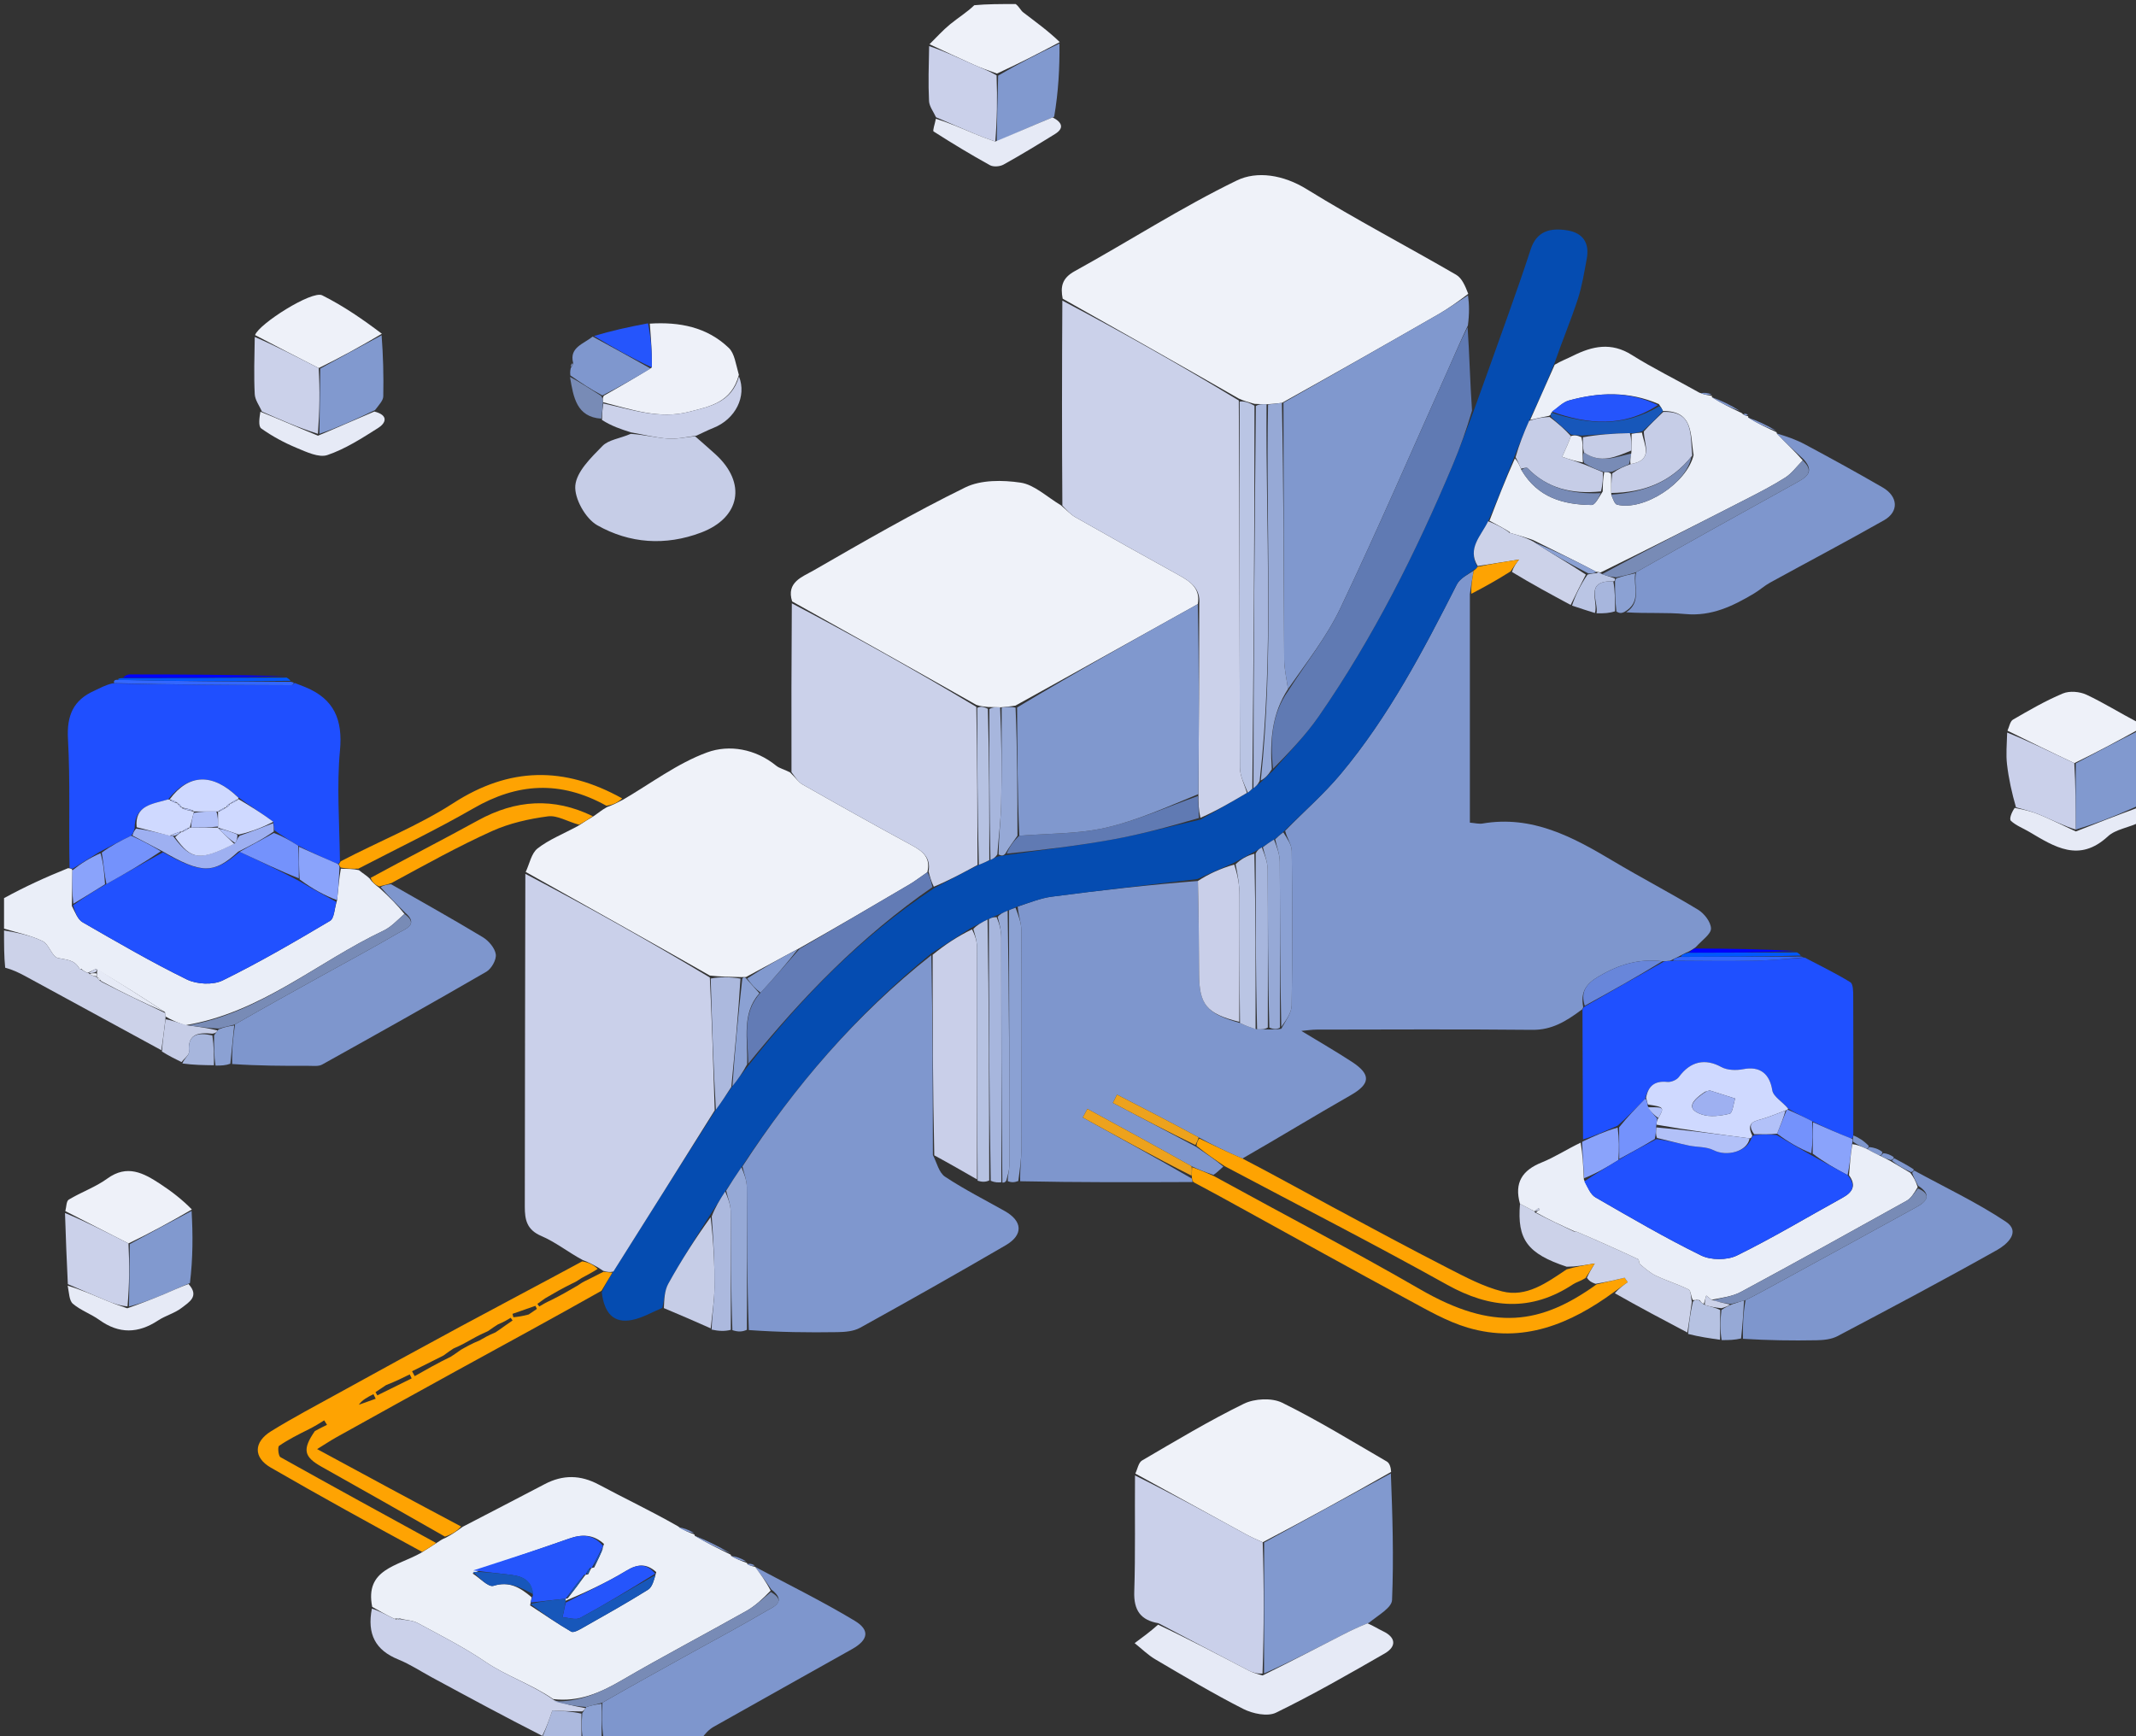 <svg width="529" height="430" viewBox="0 0 529 430" fill="none" xmlns="http://www.w3.org/2000/svg">
<rect x="0" y="0" width="529" height="430" fill="#333333" stroke="none"/>
<g clip-path="url(#clip0_51_1091)">
<path d="M186.949 388.043C195.221 392.467 203.668 396.602 211.69 401.44C215.53 403.756 215.018 406.199 211.043 408.438C199.624 414.87 188.166 421.232 176.759 427.685C175.522 428.385 174.52 429.498 173.704 430.71C165.979 431 157.958 431 149.468 430.551C149.001 427.391 149.002 424.68 149.209 421.704C156.664 417.429 163.914 413.419 171.162 409.408C177.395 405.958 183.684 402.604 189.821 398.991C191.54 397.978 195.006 396.724 191.003 393.656C189.609 391.555 188.279 389.799 186.949 388.043Z" fill="#7E96CD"/>
<path d="M1 222.444C6.083 219.663 11.167 217.325 16.857 215.029C17.636 215.106 17.807 215.143 17.926 215.576C17.869 218.645 17.863 221.319 17.796 224.376C18.631 226.009 19.254 227.735 20.468 228.434C28.968 233.327 37.459 238.276 46.257 242.587C48.729 243.798 52.744 244.013 55.143 242.836C64.237 238.372 73.019 233.253 81.74 228.08C82.813 227.444 82.814 225.002 83.481 222.95C83.807 220.031 83.964 217.557 84.412 215.156C86.052 215.204 87.401 215.178 88.884 215.513C89.913 216.364 90.808 216.855 91.529 217.578C92.132 218.473 92.909 219.135 94.02 219.961C96.344 222.096 98.333 224.066 100.172 226.358C98.345 227.976 96.837 229.624 94.967 230.508C78.654 238.221 64.691 250.832 45.827 253.933C43.977 253.274 42.486 252.653 40.99 251.763C40.992 251.315 40.998 251.135 40.849 250.669C35.157 246.915 29.618 243.448 23.766 239.983C22.964 240.317 22.475 240.65 21.693 240.96C20.934 240.626 20.469 240.315 20.148 239.952C20.194 239.932 20.095 239.964 19.721 239.969C18.441 237.63 16.464 237.738 14.352 237.277C12.863 236.953 12.139 233.864 10.549 233.093C7.567 231.647 4.204 230.987 1 230C1 227.629 1 225.259 1 222.444Z" fill="#EAEEF8"/>
<path d="M41.003 250.956C40.998 251.135 40.992 251.315 40.993 252.184C40.652 255.287 40.305 257.7 39.958 260.114C28.746 254.007 17.537 247.896 6.319 241.8C4.755 240.95 3.152 240.174 1.284 239.682C1 236.969 1 233.939 1 230.454C4.204 230.987 7.567 231.647 10.549 233.092C12.139 233.864 12.863 236.953 14.352 237.277C16.464 237.738 18.441 237.63 19.723 239.971C20 240 20.004 240.003 20.004 240.003C20.469 240.315 20.934 240.626 21.702 240.97C22.005 241.002 22.026 241.017 22.192 241.256C22.903 241.668 23.448 241.84 23.998 242.007C24.002 242.001 23.989 242.002 24.099 242.213C24.408 242.688 24.669 242.858 25.194 243.21C30.599 245.977 35.801 248.466 41.003 250.956Z" fill="#CCD2E9"/>
<path d="M230.197 10.961C231.889 9.301 233.475 7.512 235.302 6.016C237.28 4.396 239.482 3.05 241.294 1.292C244.362 1 247.723 1 251.542 1C252.456 1.694 252.77 2.573 253.392 3.05C256.516 5.45 259.721 7.745 262.459 10.429C257.11 13.286 252.2 15.791 246.901 18.22C244.711 17.436 242.878 16.799 241.114 16.009C237.456 14.369 233.834 12.649 230.197 10.961Z" fill="#EEF1F9"/>
<path d="M497.168 180.976C497.612 180.036 497.802 178.658 498.543 178.229C502.566 175.899 506.616 173.545 510.891 171.758C512.542 171.068 515.071 171.286 516.742 172.068C521.046 174.084 525.094 176.647 529.622 178.995C530 179.444 530 179.889 529.635 180.662C524.209 183.684 519.148 186.377 513.722 189.01C507.959 186.292 502.564 183.634 497.168 180.976Z" fill="#EEF1F9"/>
<path d="M514.088 189.07C519.149 186.377 524.209 183.684 529.635 180.995C530 187.021 530 193.042 529.583 199.538C524.145 201.986 519.124 203.959 514.056 205.472C514.036 199.699 514.062 194.384 514.088 189.07Z" fill="#8199CF"/>
<path d="M514.103 205.932C519.123 203.959 524.144 201.986 529.582 200.006C530 201.067 530 202.133 530 203.6C527.311 205.008 523.996 205.341 522.045 207.146C514.922 213.739 508.834 209.743 502.541 206.021C501.022 205.123 499.289 204.477 498.029 203.311C497.553 202.87 498.135 201.285 498.955 200.099C501.522 200.58 503.421 201.06 505.203 201.817C508.209 203.096 511.14 204.551 514.103 205.932Z" fill="#E6EAF6"/>
<path d="M134.455 431C134 431 134.042 430.509 134.36 430.173C135.378 427.785 136.077 425.733 136.789 423.646C139.103 423.756 141.546 423.872 143.993 424.427C143.998 426.91 143.999 428.955 144 431C140.97 431 137.939 431 134.455 431Z" fill="#ACB9DE"/>
<path d="M144.416 431C143.999 428.955 143.998 426.91 144.2 424.326C144.665 423.603 144.855 423.365 145.207 422.791C146.628 422.332 147.815 422.151 149.003 421.969C149.002 424.68 149.001 427.391 148.999 430.551C147.611 431 146.222 431 144.416 431Z" fill="#8BA1D3"/>
<path d="M295.347 292.766C281.212 292.82 267.077 292.873 252.658 292.571C252.582 289.559 252.965 286.903 252.972 284.247C253.026 266.293 253.037 248.339 252.946 230.385C252.937 228.52 252.174 226.658 252.049 224.554C255.052 223.551 257.723 222.447 260.492 222.084C272.491 220.513 284.519 219.158 296.675 218.196C296.865 226.139 296.934 233.61 296.959 241.081C296.984 248.85 298.779 251.041 307.096 253.375C308.503 254.068 309.727 254.481 311.328 254.932C312.462 254.968 313.219 254.966 314.351 254.975C315.478 254.982 316.23 254.978 317.318 254.806C318.435 252.77 319.863 250.91 319.892 249.029C320.092 236.281 320.062 223.528 319.913 210.779C319.894 209.198 318.736 207.629 318.279 205.778C322.999 200.924 327.902 196.644 332.026 191.713C343.914 177.499 352.46 161.187 360.798 144.756C361.596 143.182 363.659 142.25 364.98 141.337C364.559 143.483 364.293 145.312 364.028 147.14C364.028 165.908 364.028 184.676 364.028 203.752C365.283 203.85 366.264 204.124 367.171 203.969C379.413 201.879 389.454 207.263 399.41 213.207C406.382 217.37 413.607 221.108 420.547 225.32C422.071 226.245 423.702 228.352 423.742 229.953C423.776 231.335 421.619 232.773 419.95 234.601C418.951 235.317 418.432 235.618 417.604 235.945C416.812 236.304 416.33 236.636 415.564 236.992C414.824 237.32 414.367 237.624 413.619 237.955C412.94 238.028 412.553 238.074 411.701 238.08C405.671 237.369 400.828 238.972 395.982 241.802C392.734 243.699 391.41 245.687 392.096 249.425C392.051 249.639 391.913 250.055 391.582 250.177C387.797 253.003 384.276 255.118 379.524 255.07C361.708 254.891 343.889 254.994 326.071 255.013C324.92 255.014 323.77 255.202 322.291 255.332C326.806 258.083 330.884 260.432 334.82 263C339.649 266.151 339.376 268.484 334.49 271.273C325.603 276.345 316.863 281.675 307.699 286.944C303.9 285.321 300.463 283.652 296.844 281.694C289.986 277.975 283.311 274.546 276.635 271.116C276.294 271.797 275.953 272.477 275.611 273.157C282.416 276.729 289.22 280.302 296.297 284.078C298.811 285.801 301.053 287.319 302.968 288.933C302.061 289.699 301.48 290.369 300.527 290.993C298.522 290.322 296.888 289.7 295.078 288.834C286.372 283.941 277.842 279.292 269.312 274.643C268.925 275.354 268.537 276.064 268.15 276.775C277.145 281.728 286.14 286.681 295.18 291.919C295.266 292.391 295.307 292.579 295.347 292.766Z" fill="#7E96CD"/>
<path d="M296.536 217.724C284.519 219.158 272.491 220.513 260.492 222.084C257.724 222.447 255.052 223.551 251.797 224.582C250.799 225.055 250.342 225.261 249.548 225.554C248.399 226.033 247.586 226.424 246.508 226.852C245.798 227.147 245.352 227.405 244.574 227.743C243.07 228.483 241.898 229.143 240.394 229.886C237.041 231.981 234.02 233.993 230.682 236.113C212.023 251.273 196.785 269.062 183.619 289.108C182.191 291.173 181.019 293.034 179.596 295.106C178.22 297.203 177.094 299.09 175.697 301.178C172.098 306.882 168.64 312.314 165.519 317.933C164.553 319.672 164.503 321.92 164.033 323.936C161.567 324.956 159.185 326.381 156.618 326.909C151.891 327.882 149.644 325.148 149.035 320.073C149.954 317.996 150.807 316.603 151.91 314.94C160.44 301.449 168.721 288.227 177.291 274.851C178.76 272.863 179.94 271.028 181.399 269.02C182.803 267.257 183.928 265.666 185.35 263.915C198.635 246.999 213.245 231.926 231.315 219.995C235.137 218.006 238.618 216.114 242.424 214.195C243.503 213.789 244.258 213.411 245.293 212.992C246.052 212.649 246.529 212.348 247.327 212.084C248.066 212.029 248.484 211.936 249.284 211.783C258.27 210.486 266.92 209.486 275.47 207.937C282.693 206.628 289.802 204.683 297.323 202.983C301.393 200.759 305.102 198.571 309.025 196.324C309.542 195.95 309.844 195.635 310.429 195.215C311.127 194.694 311.542 194.278 312.241 193.755C313.343 192.76 314.162 191.87 315.294 190.859C319.312 186.289 323.376 182.09 326.655 177.348C340.088 157.925 350.64 136.929 359.767 115.196C361.606 110.818 363.212 106.341 364.925 101.91C367.787 93.939 370.673 85.978 373.502 77.995C375.411 72.61 377.319 67.222 379.078 61.786C380.577 57.153 384.023 56.394 388.125 57.05C392.063 57.68 393.691 60.195 392.974 64.078C392.353 67.449 391.814 70.874 390.751 74.116C389.073 79.233 386.988 84.217 384.979 89.96C382.91 95.107 380.938 99.552 378.702 104.221C377.329 107.314 376.219 110.182 374.944 113.369C372.812 118.785 370.846 123.882 368.551 129.099C366.795 132.739 363.289 135.832 365.905 140.399C365.672 140.847 365.435 140.986 365.136 141.02C363.66 142.25 361.597 143.182 360.798 144.756C352.46 161.187 343.914 177.499 332.026 191.713C327.902 196.644 322.999 200.924 317.995 205.876C316.964 206.789 316.389 207.328 315.515 207.937C314.4 208.611 313.584 209.216 312.501 209.877C311.817 210.26 311.4 210.585 310.65 210.975C308.769 211.952 307.221 212.866 305.319 213.833C302.156 215.166 299.346 216.445 296.536 217.724Z" fill="#054CB1"/>
<path d="M183.875 288.904C196.786 269.062 212.023 251.273 230.658 236.581C230.98 253.321 231.008 269.702 231.036 286.083C232.007 287.91 232.519 290.428 234.035 291.435C238.773 294.584 243.893 297.158 248.858 299.964C253.258 302.451 253.485 305.851 249.076 308.42C237.133 315.379 225.093 322.176 212.996 328.867C211.398 329.751 209.255 329.915 207.356 329.944C200.206 330.055 193.054 329.972 185.446 329.429C184.995 317.273 185.047 305.65 184.957 294.028C184.943 292.317 184.252 290.612 183.875 288.904Z" fill="#7F97CE"/>
<path d="M263.184 73.981C262.606 71.022 262.99 68.909 266.165 67.16C279.6 59.758 292.54 51.385 306.308 44.701C311.31 42.273 317.839 43.285 323.615 46.853C335.701 54.319 348.32 60.917 360.618 68.046C362.065 68.885 362.875 70.824 363.624 72.779C360.912 74.832 358.62 76.469 356.19 77.864C343.432 85.192 330.639 92.458 317.478 99.784C316.08 99.946 315.063 100.069 313.672 100.132C312.545 100.083 311.791 100.094 310.695 100.03C309.235 99.634 308.118 99.313 306.796 98.721C292.122 90.293 277.653 82.137 263.184 73.981Z" fill="#EFF2F9"/>
<path d="M196.186 148.968C194.639 144.182 198.781 142.846 201.446 141.311C213.832 134.176 226.236 127.014 239.057 120.724C242.94 118.819 248.3 118.878 252.761 119.54C256.111 120.038 259.105 122.939 262.754 125.155C264.249 126.391 265.142 127.43 266.262 128.066C274.775 132.9 283.314 137.689 291.888 142.415C294.781 144.01 297.333 145.715 296.639 149.631C281.46 158.048 266.655 166.388 251.469 174.773C250.08 174.969 249.071 175.121 247.689 175.196C246.558 175.136 245.801 175.151 244.669 175.111C243.538 174.984 242.783 174.914 241.808 174.593C226.454 165.884 211.32 157.426 196.186 148.968Z" fill="#EFF2F9"/>
<path d="M130.195 215.962C131.141 213.974 131.588 211.347 133.14 210.137C135.956 207.94 139.43 206.587 143.186 204.547C144.766 203.53 145.789 202.846 147.136 202.071C148.299 201.262 149.139 200.545 150.335 199.896C151.89 199.333 153.088 198.702 154.286 198.071C161.194 194.057 167.741 189.058 175.129 186.355C180.581 184.36 187.089 185.457 192.226 189.647C193.04 190.31 194.205 190.544 195.641 191.288C196.96 192.513 197.693 193.697 198.755 194.3C207.721 199.387 216.712 204.433 225.777 209.339C228.494 210.809 230.563 212.387 229.663 216.024C228.021 217.139 226.733 218.168 225.327 218.998C216.237 224.362 207.122 229.683 197.657 235.034C193.2 237.368 189.1 239.686 184.752 241.989C184.503 241.974 184.006 242.027 183.562 242.008C180.749 241.953 178.379 241.917 175.797 241.623C160.454 232.896 145.325 224.429 130.195 215.962Z" fill="#EFF2F9"/>
<path d="M297.011 149.553C297.332 145.715 294.781 144.01 291.888 142.415C283.314 137.689 274.775 132.9 266.262 128.066C265.141 127.43 264.249 126.391 263.106 125.223C262.98 108.24 262.998 91.575 263.1 74.445C277.654 82.137 292.123 90.293 306.798 99.19C307.002 129.999 306.966 160.066 307.08 190.133C307.087 192.219 308.208 194.3 308.811 196.383C305.102 198.571 301.394 200.759 297.292 202.563C296.832 200.503 296.766 198.826 296.796 196.674C296.932 180.65 296.972 165.102 297.011 149.553Z" fill="#CBD1EA"/>
<path d="M186.968 388.031C188.279 389.799 189.609 391.555 190.856 393.969C188.801 396.099 186.961 397.805 184.835 399.003C174.556 404.791 164.102 410.272 153.914 416.211C148.611 419.303 143.282 421.599 137.003 420.829C131.63 417.12 125.519 415.194 120.214 411.591C114.887 407.973 109.088 405.035 103.403 401.971C102.13 401.284 100.473 401.311 98.911 400.833C98.551 400.768 98.272 400.881 97.661 400.955C95.612 399.94 93.895 398.964 92.179 397.987C90.312 388.618 98.37 387.955 104.278 384.605C105.922 383.607 106.964 382.885 108.288 382.047C109.039 381.564 109.509 381.197 110.35 380.893C112.014 380.02 113.307 379.084 114.599 378.149C121.367 374.632 128.146 371.134 134.899 367.589C139.411 365.221 143.756 365.271 148.315 367.715C154.624 371.097 161.108 374.153 167.834 377.988C169.425 379.103 170.7 379.579 171.975 380.055C171.975 380.055 171.993 380.017 172.052 380.368C175.064 382.166 178.017 383.613 180.97 385.06C180.97 385.06 180.995 385.013 181.071 385.365C182.409 386.176 183.671 386.633 184.933 387.091C184.933 387.091 184.996 387 185.071 387.356C185.753 387.827 186.36 387.942 186.968 388.058C186.968 388.058 186.987 388.019 186.968 388.031ZM146.455 388.368C146.455 388.368 146.539 388.357 147.159 388.232C148.01 386.515 148.861 384.798 149.585 382.402C146.971 380.034 144.187 379.925 140.884 381.101C133.058 383.889 125.118 386.358 117.026 389.701C118.78 390.805 120.935 393.18 122.213 392.777C126.111 391.546 128.857 393.226 131.67 395.615C131.595 396.048 131.52 396.481 131.29 397.625C134.668 399.825 137.996 402.111 141.476 404.136C142.024 404.455 143.335 403.729 144.164 403.258C149.651 400.145 155.167 397.072 160.512 393.727C161.585 393.055 161.962 391.27 162.525 389.377C160.131 387.197 157.92 387.332 155.088 389.051C150.27 391.975 145.111 394.34 140.035 396.487C140.035 396.487 140.077 396.031 140.012 396.005C140.012 396.005 140.032 396.071 140.654 395.824C142.133 393.9 143.612 391.976 145.021 390.006C145.021 390.006 145.052 390.084 145.689 389.905C145.933 389.367 146.178 388.828 146.455 388.368Z" fill="#ECF0F8"/>
<path d="M17.98 215.179C17.808 215.143 17.636 215.106 17.228 214.954C16.995 204.238 17.422 193.614 16.835 183.047C16.509 177.184 18.145 173.394 23.414 171.054C24.729 170.47 25.959 169.694 27.88 169.257C43.081 169.582 57.63 169.659 72.18 169.705C72.447 169.706 72.714 169.347 72.981 169.156C73.878 169.506 74.782 169.838 75.67 170.208C82.742 173.15 84.919 178.236 84.195 185.905C83.375 194.596 84.05 203.428 84.184 212.892C84.17 213.722 84.047 213.857 83.573 213.938C80.157 212.496 77.091 211.107 73.849 209.463C71.782 208.137 69.892 207.068 67.966 205.641C67.832 204.819 67.735 204.353 67.696 203.544C64.87 201.432 61.984 199.663 59.067 197.537C52.665 191.349 46.684 191.638 41.625 198.007C37.664 199.159 33.332 199.456 33.342 205.183C33.064 205.995 32.937 206.47 32.469 206.985C29.721 208.315 27.312 209.604 24.595 211.039C22.183 212.517 20.081 213.848 17.98 215.179Z" fill="#1F4FFF"/>
<path d="M391.914 250.055C391.914 250.055 392.051 249.639 392.434 249.32C399.267 245.374 405.717 241.747 412.166 238.121C412.554 238.074 412.941 238.028 414.096 237.98C421.323 237.985 427.785 238.093 434.241 237.962C438.478 237.876 442.707 237.445 446.939 237.168C450.736 239.169 454.613 241.038 458.259 243.282C458.966 243.717 458.961 245.611 458.967 246.833C459.023 257.904 459.008 268.976 458.981 280.764C458.927 281.652 458.906 281.823 458.525 282.001C455.112 280.658 452.057 279.309 448.794 277.703C446.758 276.635 444.931 275.825 442.993 274.672C441.501 272.909 439.18 271.641 438.923 270.041C438.263 265.934 435.881 263.998 431.715 264.814C429.985 265.152 427.775 265.092 426.297 264.279C422.313 262.087 418.654 262.832 415.789 266.751C415.248 267.491 413.847 268.071 412.922 267.974C409.834 267.649 408.205 268.937 407.442 272.128C405.137 274.501 403.057 276.619 400.62 278.808C397.543 280.137 394.821 281.395 392.056 282.208C391.98 271.194 391.947 260.624 391.914 250.055Z" fill="#1F50FF"/>
<path d="M229.961 215.846C230.563 212.387 228.493 210.809 225.777 209.339C216.711 204.433 207.72 199.387 198.754 194.3C197.692 193.697 196.959 192.513 196.019 191.243C195.983 177.224 196.001 163.56 196.102 149.432C211.319 157.426 226.453 165.884 241.797 175.079C242.037 188.617 242.068 201.42 242.099 214.222C238.618 216.114 235.137 218.006 231.264 219.621C230.569 218.179 230.265 217.013 229.961 215.846Z" fill="#CBD1EA"/>
<path d="M317.859 99.745C330.64 92.458 343.433 85.192 356.191 77.865C358.621 76.469 360.913 74.832 363.561 73.152C363.884 75.357 363.915 77.717 363.538 80.608C361.703 84.446 360.315 87.77 358.843 91.058C349.957 110.912 341.335 130.893 332.004 150.537C328.557 157.794 323.425 164.25 318.985 170.651C318.606 167.955 318.052 165.68 318.04 163.402C317.926 142.183 317.906 120.964 317.859 99.745Z" fill="#8098CE"/>
<path d="M368.881 128.978C370.846 123.882 372.812 118.785 375.17 113.552C375.929 114.303 376.296 115.191 376.795 116.407C380.843 123.287 387.197 124.989 394.17 125.076C395.058 125.088 395.971 123.177 396.923 121.726C396.975 119.85 396.976 118.405 397.316 116.919C398.11 116.904 398.565 116.93 399.01 117.385C399.026 119.243 399.05 120.672 399.042 122.512C399.5 123.641 399.873 124.85 400.501 125C407.137 126.592 417.787 119.668 419.434 112.705C418.579 107.853 419.572 101.73 411.84 101.794C411.548 101.167 411.331 100.774 410.836 100.082C403.313 96.817 395.936 97.177 388.589 99.183C387.032 99.608 385.738 101.001 384.223 102.205C384.07 102.639 384.017 102.816 383.596 103.005C381.807 103.344 380.386 103.67 378.966 103.997C380.938 99.552 382.91 95.107 385.034 90.337C386.641 89.387 388.131 88.832 389.545 88.126C394.373 85.712 399.024 84.694 404.112 87.901C409.326 91.186 414.904 93.894 420.872 97.26C422.271 97.792 423.12 97.918 423.969 98.043C423.969 98.043 423.999 98.001 423.971 98.376C426.296 99.881 428.65 101.01 431.004 102.14C431.004 102.14 431.352 102.222 431.614 102.558C432.222 102.959 432.568 103.025 432.914 103.09C432.914 103.09 432.999 103.001 432.954 103.403C435.265 104.886 437.622 105.967 439.979 107.048C439.979 107.048 439.993 107.014 440.049 107.359C442.308 109.732 444.51 111.761 446.473 114.034C444.886 115.631 443.722 117.271 442.152 118.274C439.084 120.232 435.827 121.907 432.582 123.569C420.564 129.724 408.519 135.826 396.337 141.823C395.9 141.615 395.673 141.699 395.322 141.625C390.075 138.856 385.013 136.414 379.666 133.752C377.584 133.018 375.788 132.504 373.996 131.995C373.999 132 374.009 132.007 373.83 131.744C372.061 130.647 370.471 129.813 368.881 128.978Z" fill="#ECF0F8"/>
<path d="M281.172 364.973C281.712 363.866 281.954 362.25 282.839 361.733C291.149 356.879 299.417 351.903 308.048 347.68C310.689 346.387 314.978 346.163 317.54 347.425C326.418 351.795 334.88 357.012 343.454 361.987C344.134 362.381 344.454 363.394 344.528 364.56C333.768 370.687 323.422 376.374 312.718 381.986C311.043 381.252 309.703 380.633 308.411 379.926C299.326 374.951 290.25 369.959 281.172 364.973Z" fill="#EFF2F9"/>
<path d="M446.713 113.79C444.511 111.761 442.309 109.732 440.033 107.365C442.326 108.033 444.784 108.867 447.041 110.077C453.492 113.533 459.912 117.054 466.245 120.722C470.11 122.961 470.328 126.739 466.588 128.859C457.272 134.142 447.79 139.132 438.402 144.289C436.987 145.066 435.764 146.185 434.373 147.012C429.155 150.117 423.866 152.69 417.414 152.086C412.631 151.638 407.773 151.988 402.734 151.653C406.689 149.1 404.408 145.164 405.205 141.721C418.485 134.197 431.554 126.93 444.643 119.698C447.152 118.312 449.607 117.018 446.713 113.79Z" fill="#7E96CD"/>
<path d="M474.073 289.92C481.686 294.089 489.598 297.81 496.792 302.608C500.606 305.152 496.901 308.298 494.673 309.551C481.589 316.909 468.32 323.942 455.042 330.947C453.543 331.737 451.596 331.921 449.849 331.954C443.877 332.065 437.902 331.983 431.657 331.591C431.571 328.167 431.756 325.125 432.297 322.016C434.532 320.92 436.411 319.892 438.29 318.865C450.463 312.21 462.653 305.583 474.799 298.878C477.23 297.535 478.448 295.836 475.031 293.688C474.443 292.464 473.916 291.557 473.559 290.468C473.845 290.164 473.959 290.042 474.073 289.92Z" fill="#7E96CD"/>
<path d="M313.075 382.061C323.421 376.374 333.767 370.687 344.458 364.931C344.866 375.341 345.191 385.831 344.754 396.29C344.675 398.186 341.478 399.953 339.018 401.927C336.527 402.939 334.719 403.766 332.953 404.674C326.317 408.086 319.695 411.523 313.051 414.486C313.048 403.367 313.061 392.714 313.075 382.061Z" fill="#8199CF"/>
<path d="M312.719 381.986C313.063 392.714 313.049 403.367 312.675 414.509C311.266 414.578 310.173 414.247 309.177 413.728C301.739 409.851 294.32 405.936 286.896 402.034C282.494 401.28 280.759 398.849 280.909 394.239C281.216 384.802 281.01 375.349 281.094 365.437C290.251 369.959 299.326 374.952 308.412 379.926C309.703 380.633 311.043 381.252 312.719 381.986Z" fill="#CAD0EA"/>
<path d="M114.194 378.079C113.307 379.084 112.014 380.02 110.197 380.585C99.667 374.571 89.668 368.913 79.651 363.287C75.243 360.812 74.817 359.028 77.985 354.438C79.169 353.782 80.078 353.344 80.988 352.906C80.756 352.535 80.525 352.164 80.293 351.793C79.17 352.5 78.047 353.207 76.56 353.956C73.813 355.333 71.354 356.56 69.117 358.107C68.73 358.375 68.937 360.62 69.454 360.909C82.257 368.079 95.139 375.108 108.007 382.163C106.965 382.885 105.922 383.607 104.536 384.365C91.809 377.452 79.369 370.604 67.074 363.502C62.718 360.986 62.779 357.177 67.155 354.474C72.518 351.161 78.107 348.209 83.634 345.167C93.728 339.612 103.825 334.061 113.966 328.593C123.824 323.278 133.739 318.068 144.184 312.417C145.891 312.672 147.041 313.322 148.018 314.276C146.661 315.168 145.478 315.756 144.061 316.532C143.195 317.12 142.561 317.519 141.572 317.96C139.242 319.115 137.267 320.23 135.009 321.569C134.18 322.177 133.635 322.561 133.09 322.945C133.243 323.159 133.396 323.373 133.549 323.587C134.391 323.086 135.234 322.586 136.432 322.045C138.76 320.889 140.732 319.774 142.937 318.47C143.804 317.881 144.438 317.481 145.419 317.04C146.901 316.331 148.036 315.663 149.484 314.996C150.419 315.068 151.04 315.139 151.661 315.21C150.808 316.603 149.955 317.996 148.971 319.694C136.88 326.52 124.905 333.018 112.962 339.571C103.076 344.994 93.222 350.474 83.365 355.951C81.957 356.733 80.615 357.632 78.539 358.911C90.504 365.394 102.146 371.701 114.194 378.079ZM123.333 328.02C122.68 328.436 122.028 328.853 120.848 329.69C119.692 330.214 118.536 330.737 116.854 331.685C115.544 332.431 114.234 333.177 112.312 333.996C111.666 334.422 111.02 334.848 109.802 335.753C107.219 337.046 104.635 338.34 102.052 339.633C102.268 340.036 102.485 340.438 102.702 340.841C105.494 339.253 108.285 337.665 111.687 336.004C112.333 335.58 112.978 335.157 114.15 334.311C115.459 333.567 116.768 332.822 118.755 332.001C119.862 331.36 120.97 330.718 122.705 330.003C123.37 329.557 124.035 329.111 125.271 328.211C125.829 327.826 126.387 327.441 126.946 327.056C126.789 326.835 126.632 326.615 126.475 326.394C125.632 326.909 124.79 327.424 123.333 328.02ZM95.589 343.073C94.725 343.651 93.862 344.228 92.999 344.806C93.147 345.072 93.295 345.338 93.443 345.605C96.279 344.203 99.116 342.802 101.953 341.4C101.793 341.069 101.634 340.738 101.475 340.407C99.777 341.251 98.078 342.095 95.589 343.073ZM130.932 325.571C131.611 325.108 132.291 324.646 132.97 324.183C132.847 323.932 132.723 323.68 132.599 323.428C130.707 324.089 128.815 324.751 126.922 325.412C126.995 325.693 127.067 325.974 127.139 326.255C128.142 326.152 129.144 326.049 130.932 325.571ZM88.873 347.928C90.262 347.432 91.652 346.936 93.041 346.44C92.858 346.06 92.675 345.68 92.492 345.3C91.073 346.021 89.653 346.743 88.873 347.928Z" fill="#FEA302"/>
<path d="M319.061 171.071C323.425 164.25 328.557 157.794 332.004 150.537C341.335 130.893 349.957 110.912 358.843 91.058C360.315 87.77 361.703 84.446 363.466 81.046C363.932 87.797 364.061 94.641 364.559 101.698C363.213 106.341 361.607 110.818 359.768 115.196C350.641 136.929 340.089 157.925 326.656 177.348C323.377 182.09 319.313 186.289 315.286 190.397C314.497 183.333 314.979 176.814 319.061 171.071Z" fill="#607AB3"/>
<path d="M172.141 108.049C173.829 109.539 175.537 111.007 177.2 112.524C184.963 119.607 183.364 128.22 173.655 131.898C164.777 135.261 155.896 134.612 147.909 130.09C145.011 128.45 142.2 123.455 142.48 120.266C142.785 116.789 146.408 113.323 149.204 110.457C150.715 108.908 153.52 108.622 156.203 107.457C159.573 107.669 162.464 108.422 165.394 108.634C167.617 108.796 169.89 108.269 172.141 108.049Z" fill="#C6CDE7"/>
<path d="M231.384 286.154C231.008 269.702 230.981 253.321 230.977 236.473C234.021 233.993 237.042 231.981 240.722 230.182C241.587 231.85 241.97 233.305 241.972 234.759C242.002 253.879 241.977 272.998 241.966 292.117C238.555 290.153 235.143 288.189 231.384 286.154Z" fill="#C9CFE9"/>
<path d="M286.818 402.393C294.32 405.936 301.739 409.851 309.177 413.728C310.173 414.247 311.266 414.578 312.692 414.974C319.697 411.523 326.319 408.086 332.954 404.674C334.721 403.766 336.529 402.939 338.679 402.063C340.201 402.714 341.324 403.455 342.527 404.026C345.653 405.509 345.985 407.777 342.901 409.55C334.05 414.639 325.176 419.729 316.009 424.198C313.917 425.217 310.243 424.449 307.923 423.272C300.505 419.509 293.348 415.226 286.168 411.01C284.299 409.913 282.716 408.331 281.002 406.971C282.915 405.565 284.828 404.159 286.818 402.393Z" fill="#E6EAF6"/>
<path d="M160.925 80.157C168.218 79.692 175.079 80.967 180.503 86.183C181.919 87.545 182.202 90.086 182.988 92.845C181.148 99.75 175.779 100.669 170.658 101.995C163.314 103.898 156.414 101.419 149.335 99.619C149.247 98.901 149.234 98.487 149.557 97.998C153.639 95.711 157.385 93.499 161.45 91.006C161.487 87.201 161.206 83.679 160.925 80.157Z" fill="#EEF1F9"/>
<path d="M295.692 292.859C295.308 292.579 295.267 292.391 295.171 291.492C295.162 290.213 295.209 289.645 295.255 289.077C296.889 289.7 298.523 290.322 300.689 291.315C318.065 300.872 335.093 309.738 351.701 319.333C369.848 329.816 381.579 328.062 395.417 318.103C397.979 317.511 400.166 316.99 402.352 316.469C402.615 316.834 402.878 317.199 403.141 317.564C402.018 318.365 400.894 319.167 399.771 319.968C388.909 327.927 377.15 332.849 363.533 328.84C358.338 327.31 353.479 324.47 348.66 321.869C334.723 314.345 320.884 306.64 307.008 299.004C303.349 296.99 299.693 294.969 295.692 292.859Z" fill="#FEA302"/>
<path d="M399.929 320.31C400.894 319.167 402.017 318.365 403.141 317.564C402.878 317.199 402.615 316.834 402.352 316.469C400.165 316.99 397.978 317.511 395.134 317.976C393.986 317.557 393.495 317.193 393.019 316.474C393.613 315.153 394.192 314.188 394.945 312.933C392.314 313.383 390.236 313.738 388.015 313.742C378.337 310.537 375.68 307.041 376.444 298.161C377.809 298.879 378.902 299.437 379.998 299.997C380 300 380.006 300.006 380.162 300.304C383.549 302.071 386.78 303.539 389.881 305.061C389.831 305.072 389.911 305.031 390.317 304.995C395.658 307.272 400.681 309.526 405.668 311.855C405.982 312.001 405.889 312.896 406.214 313.161C407.457 314.176 408.689 315.293 410.116 315.97C412.757 317.225 415.589 318.08 418.204 319.378C418.768 319.658 418.749 321.111 419 322.455C418.631 325.271 418.262 327.656 417.892 330.041C411.958 326.911 406.023 323.781 399.929 320.31Z" fill="#CCD2E9"/>
<path d="M63.166 82.99C64.158 80.187 77.279 71.887 79.784 73.139C85.042 75.767 89.927 79.139 94.571 82.663C89.22 85.843 84.263 88.564 78.93 91.17C73.425 88.366 68.296 85.678 63.166 82.99Z" fill="#EEF1F9"/>
<path d="M230.107 11.424C233.833 12.649 237.455 14.369 241.114 16.009C242.877 16.799 244.71 17.436 246.81 18.652C247.023 24.466 246.938 29.77 246.49 35.058C244.461 34.377 242.784 33.74 241.133 33.044C238.019 31.73 234.92 30.382 231.815 29.048C231.21 27.706 230.151 26.387 230.083 25.019C229.863 20.651 230.011 16.266 230.107 11.424Z" fill="#CAD0EA"/>
<path d="M514.056 205.472C511.14 204.551 508.209 203.096 505.203 201.817C503.422 201.06 501.522 200.58 499.278 199.96C498.253 196.395 497.468 192.864 497.054 189.29C496.772 186.859 497.01 184.367 497.092 181.439C502.564 183.634 507.959 186.292 513.722 189.01C514.061 194.384 514.035 199.699 514.056 205.472Z" fill="#CAD0EA"/>
<path d="M79.306 91.286C84.263 88.564 89.22 85.843 94.508 83.033C94.891 88.017 95.028 93.092 94.922 98.162C94.901 99.172 93.955 100.163 92.883 101.563C87.928 103.945 83.525 105.928 79.107 107.449C79.163 101.754 79.235 96.52 79.306 91.286Z" fill="#8199CF"/>
<path d="M246.854 35.075C246.938 29.77 247.023 24.466 247.199 18.729C252.199 15.791 257.109 13.286 262.387 10.774C262.444 16.772 262.134 22.776 261.072 28.91C255.831 31.052 251.342 33.063 246.854 35.075Z" fill="#8199CF"/>
<path d="M78.931 91.17C79.236 96.52 79.164 101.754 78.737 107.451C73.882 105.923 69.382 103.933 64.882 101.943C64.254 100.505 63.161 99.09 63.087 97.624C62.855 93.065 63.01 88.487 63.091 83.453C68.297 85.678 73.426 88.366 78.931 91.17Z" fill="#CBD1EA"/>
<path d="M83.924 213.992C84.047 213.857 84.17 213.722 84.382 213.327C93.778 208.408 103.585 204.524 112.277 198.912C126.173 189.941 139.728 189.748 154.089 197.749C153.089 198.702 151.891 199.333 150.183 199.566C138.694 193.195 128.089 193.976 117.328 200.17C108.014 205.532 98.292 210.186 88.75 215.153C87.401 215.178 86.052 215.204 84.371 214.882C84.001 214.353 83.963 214.173 83.924 213.992Z" fill="#FEA302"/>
<path d="M373.992 131.99C375.789 132.504 377.585 133.018 379.699 134.11C384.338 137.143 388.659 139.598 392.749 142.314C391.341 144.995 390.166 147.415 388.99 149.836C384.219 147.268 379.449 144.701 374.456 141.665C374.859 140.366 375.484 139.535 376.196 138.588C372.529 139.164 369.247 139.68 365.964 140.196C363.29 135.832 366.795 132.739 368.552 129.099C370.471 129.813 372.061 130.647 373.7 131.796C373.83 132.07 373.911 132.03 373.992 131.99Z" fill="#CCD2E9"/>
<path d="M164.412 323.991C164.503 321.921 164.553 319.672 165.519 317.933C168.64 312.314 172.098 306.882 175.99 301.479C176.702 307.344 176.994 313.11 176.945 318.872C176.916 322.253 176.343 325.628 176.015 329.006C172.273 327.353 168.532 325.7 164.412 323.991Z" fill="#C6CDE7"/>
<path d="M249.884 225.466C250.342 225.261 250.799 225.055 251.509 224.822C252.175 226.658 252.937 228.52 252.947 230.385C253.037 248.339 253.026 266.293 252.973 284.247C252.965 286.903 252.582 289.559 252.194 292.509C251.264 292.863 250.514 292.922 249.572 292.544C249.588 290.979 249.975 289.852 249.975 288.725C249.972 267.639 249.924 246.553 249.884 225.466Z" fill="#8BA1D3"/>
<path d="M149.411 99.922C156.415 101.419 163.315 103.898 170.659 101.995C175.78 100.669 181.148 99.75 183.018 93.239C184.964 98.167 182.179 103.816 176.631 106.008C175.327 106.523 174.075 107.171 172.471 107.904C169.891 108.269 167.617 108.796 165.394 108.634C162.464 108.422 159.573 107.669 156.285 107.092C153.678 106.278 151.451 105.52 149.09 104.017C149.108 102.156 149.259 101.039 149.411 99.922Z" fill="#CBD1EA"/>
<path d="M244.906 227.662C245.352 227.405 245.798 227.147 246.829 227.155C247.609 229.036 247.97 230.652 247.972 232.269C248.007 252.454 247.989 272.639 247.985 292.823C247.233 292.876 246.48 292.929 245.361 292.447C244.964 270.496 244.935 249.079 244.906 227.662Z" fill="#A7B6DD"/>
<path d="M244.576 227.743C244.937 249.079 244.966 270.496 244.991 292.37C244.078 292.801 243.168 292.775 242.113 292.433C241.978 272.998 242.002 253.879 241.973 234.759C241.971 233.305 241.588 231.85 241.055 230.1C241.9 229.144 243.072 228.483 244.576 227.743Z" fill="#B6C2E2"/>
<path d="M161.13 91.288C157.384 93.5 153.638 95.711 149.186 97.948C146.069 96.308 143.659 94.643 141.248 92.978C141.205 92.535 141.162 92.093 141.349 91.176C141.8 90.469 141.92 90.192 141.942 89.872C140.948 86.049 144.512 85.204 146.782 83.365C151.886 86.117 156.508 88.702 161.13 91.288Z" fill="#7F97CE"/>
<path d="M246.491 35.058C251.343 33.063 255.832 31.052 260.695 29.07C263.191 30.376 263.521 31.814 261.259 33.209C257.061 35.799 252.848 38.373 248.537 40.763C247.635 41.262 246.028 41.39 245.172 40.917C240.427 38.298 235.785 35.486 231.22 32.564C230.917 32.369 231.541 30.725 231.775 29.401C234.922 30.382 238.02 31.73 241.134 33.044C242.785 33.74 244.462 34.377 246.491 35.058Z" fill="#E6EAF6"/>
<path d="M64.487 101.969C69.382 103.933 73.882 105.923 78.753 107.912C83.526 105.928 87.928 103.945 92.709 101.927C96.297 102.834 95.59 104.774 93.666 105.992C89.646 108.539 85.534 111.188 81.088 112.704C78.972 113.426 75.881 111.941 73.452 110.928C70.385 109.65 67.391 108.045 64.698 106.117C63.914 105.556 64.263 103.412 64.487 101.969Z" fill="#E6EAF6"/>
<path d="M183.619 289.108C184.252 290.612 184.943 292.317 184.956 294.028C185.047 305.65 184.995 317.273 184.981 329.352C183.906 329.869 182.84 329.929 181.384 329.455C180.998 319.283 181.057 309.646 180.952 300.011C180.933 298.302 180.233 296.601 179.848 294.896C181.019 293.034 182.191 291.173 183.619 289.108Z" fill="#96A9D6"/>
<path d="M179.597 295.106C180.233 296.601 180.933 298.302 180.952 300.011C181.057 309.646 180.998 319.283 180.99 329.377C179.478 329.763 177.972 329.69 176.24 329.312C176.343 325.628 176.916 322.253 176.945 318.872C176.994 313.11 176.702 307.344 176.261 301.279C177.095 299.09 178.22 297.203 179.597 295.106Z" fill="#ACB9DE"/>
<path d="M248.243 292.889C247.989 272.639 248.007 252.454 247.972 232.269C247.97 230.652 247.609 229.036 247.094 227.117C247.586 226.424 248.399 226.033 249.548 225.554C249.924 246.553 249.973 267.639 249.975 288.725C249.975 289.852 249.588 290.979 249.201 292.471C248.847 292.877 248.674 292.916 248.243 292.889Z" fill="#96A9D6"/>
<path d="M161.45 91.006C156.509 88.702 151.887 86.117 147.102 83.222C151.314 81.944 155.689 80.974 160.495 80.081C161.207 83.679 161.488 87.201 161.45 91.006Z" fill="#2555FC"/>
<path d="M418.072 330.387C418.261 327.656 418.631 325.271 419.249 322.447C419.498 322.007 419.998 321.999 420.23 322.012C420.462 322.025 420.926 322.051 421.038 322.26C421.374 322.71 421.647 322.86 422.204 323.204C423.637 323.669 424.837 323.851 426.022 324.466C425.996 327.21 425.984 329.519 425.972 331.828C423.399 331.463 420.826 331.099 418.072 330.387Z" fill="#B6C2E2"/>
<path d="M426.386 331.91C425.984 329.519 425.996 327.21 426.334 324.456C427.377 323.718 428.094 323.424 429.116 322.99C430.26 322.595 431.099 322.339 431.939 322.084C431.754 325.125 431.569 328.167 431.193 331.512C429.601 331.875 428.2 331.934 426.386 331.91Z" fill="#96A9D6"/>
<path d="M389.326 149.995C390.166 147.415 391.341 144.995 393.171 142.307C394.386 142.01 394.948 141.981 395.509 141.952C395.673 141.699 395.9 141.615 396.596 142.1C397.982 142.689 398.963 142.875 399.961 143.291C399.979 143.522 399.976 143.983 399.555 143.989C392.287 143.711 395.953 148.996 394.985 151.826C393.211 151.269 391.436 150.712 389.326 149.995Z" fill="#BAC5E4"/>
<path d="M365.906 140.399C369.247 139.68 372.529 139.164 376.196 138.588C375.484 139.535 374.859 140.366 374.121 141.514C370.923 143.554 367.838 145.276 364.391 147.069C364.294 145.312 364.559 143.483 364.981 141.337C365.435 140.986 365.672 140.847 365.906 140.399Z" fill="#FEA302"/>
<path d="M141.166 93.365C143.659 94.643 146.069 96.308 148.85 98.023C149.234 98.487 149.246 98.901 149.334 99.619C149.258 101.039 149.106 102.156 148.918 103.695C142.804 103.278 142.02 98.458 141.166 93.365Z" fill="#788BB6"/>
<path d="M72.756 169.074C72.714 169.347 72.447 169.706 72.18 169.705C57.63 169.659 43.081 169.582 28.239 169.201C28.143 168.623 28.339 168.353 29.109 168.377C43.811 168.737 57.939 168.803 72.067 168.87C72.067 168.87 72.531 168.991 72.756 169.074Z" fill="#3367FF"/>
<path d="M399.977 143.983C399.977 143.983 399.98 143.522 400.329 143.224C402.119 142.615 403.56 142.303 405.001 141.991C404.408 145.164 406.689 149.1 402.272 151.582C401.567 151.89 401.11 151.939 400.322 151.475C399.986 148.637 399.981 146.31 399.977 143.983Z" fill="#8BA1D3"/>
<path d="M71.978 168.621C57.938 168.803 43.81 168.737 29.366 168.41C29.05 168.15 29.519 167.976 30.22 167.965C44.282 167.914 57.642 167.874 71.002 167.833C71.299 168.013 71.595 168.193 71.978 168.621Z" fill="#0057FF"/>
<path d="M70.749 167.494C57.641 167.874 44.281 167.914 30.459 167.894C30.71 167.557 31.423 167.04 32.137 167.04C44.923 167.041 57.71 167.105 70.749 167.494Z" fill="#0000FF"/>
<path d="M399.554 143.989C399.981 146.31 399.985 148.637 399.984 151.397C398.588 151.881 397.197 151.932 395.396 151.905C395.953 148.996 392.286 143.711 399.554 143.989Z" fill="#A7B6DD"/>
<path d="M446.73 237.091C442.707 237.445 438.478 237.876 434.242 237.962C427.785 238.093 421.323 237.985 414.387 237.954C414.368 237.624 414.825 237.32 416.048 237.005C426.57 236.971 436.327 236.948 446.085 236.925C446.085 236.925 446.521 237.014 446.73 237.091Z" fill="#3367FF"/>
<path d="M445.997 236.681C436.327 236.948 426.57 236.971 416.33 236.981C416.33 236.636 416.812 236.304 418.078 235.976C427.592 235.952 436.322 235.923 445.052 235.894C445.338 236.075 445.624 236.256 445.997 236.681Z" fill="#0057FF"/>
<path d="M444.804 235.544C436.323 235.923 427.592 235.952 418.389 235.95C418.434 235.618 418.952 235.317 419.782 234.923C428.247 234.951 436.401 235.073 444.804 235.544Z" fill="#0000FF"/>
<path d="M180.887 384.714C178.017 383.613 175.065 382.166 172.033 380.376C174.904 381.478 177.854 382.923 180.887 384.714Z" fill="#7E96CD"/>
<path d="M439.905 106.704C437.623 105.967 435.266 104.886 432.914 103.449C435.223 104.183 437.526 105.271 439.905 106.704Z" fill="#7E96CD"/>
<path d="M430.922 101.783C428.65 101.011 426.296 99.881 423.953 98.395C426.256 99.168 428.548 100.297 430.922 101.783Z" fill="#7E96CD"/>
<path d="M469.113 286.877C470.671 287.688 472.23 288.5 473.93 289.616C473.958 290.042 473.844 290.164 473.281 290.299C471.344 289.43 469.856 288.548 468.555 287.468C468.865 287.14 468.989 287.008 469.113 286.877Z" fill="#7E96CD"/>
<path d="M458.885 281.995C458.907 281.823 458.928 281.652 459.021 281.23C460.334 281.759 461.577 282.538 462.798 283.798C462.777 284.279 462.479 284.644 462.199 284.495C460.944 283.927 459.967 283.509 458.97 282.817C458.928 282.36 458.906 282.178 458.885 281.995Z" fill="#7E96CD"/>
<path d="M184.853 386.736C183.671 386.633 182.409 386.176 181.049 385.38C182.225 385.489 183.499 385.935 184.853 386.736Z" fill="#7E96CD"/>
<path d="M171.906 379.701C170.7 379.579 169.425 379.103 168.039 378.283C169.231 378.408 170.534 378.878 171.906 379.701Z" fill="#7E96CD"/>
<path d="M462.927 284.097C464.126 284.224 465.174 284.532 466.204 285.337C466.048 285.984 465.911 286.136 465.481 286.196C464.286 285.618 463.382 285.131 462.479 284.644C462.479 284.644 462.777 284.279 462.927 284.097Z" fill="#7E96CD"/>
<path d="M423.889 97.69C423.121 97.918 422.271 97.792 421.207 97.407C421.93 97.21 422.869 97.273 423.889 97.69Z" fill="#7E96CD"/>
<path d="M466.406 285.619C467.377 285.704 468.126 286.003 468.994 286.589C468.988 287.008 468.864 287.14 468.298 287.324C467.161 287.013 466.466 286.651 465.771 286.288C465.909 286.136 466.047 285.984 466.406 285.619Z" fill="#7E96CD"/>
<path d="M186.902 387.73C186.36 387.942 185.752 387.827 185.041 387.402C185.571 387.196 186.204 387.3 186.902 387.73Z" fill="#7E96CD"/>
<path d="M141.699 89.972C141.921 90.192 141.801 90.469 141.399 90.845C141.297 90.681 141.376 90.376 141.699 89.972Z" fill="#788BB6"/>
<path d="M432.884 102.77C432.568 103.025 432.222 102.959 431.783 102.615C432.078 102.375 432.465 102.412 432.884 102.77Z" fill="#7E96CD"/>
<path d="M148.191 313.972C147.041 313.322 145.891 312.672 144.345 312.103C140.674 310.126 137.584 307.633 134.07 306.133C130.496 304.606 129.964 302.17 129.971 298.867C130.029 271.541 130.013 244.216 130.107 216.427C145.326 224.429 160.455 232.896 175.797 242.104C176.34 253.565 176.672 264.285 177.003 275.005C168.722 288.227 160.441 301.449 151.911 314.94C151.04 315.139 150.418 315.068 149.393 314.761C148.722 314.34 148.457 314.156 148.191 313.972Z" fill="#CAD0EA"/>
<path d="M100.323 226.035C98.334 224.066 96.345 222.096 94.266 219.726C95.064 219.216 95.952 219.106 96.84 218.997C104.429 223.344 112.074 227.6 119.56 232.118C121.021 233.001 122.559 234.802 122.786 236.364C122.979 237.696 121.714 239.943 120.451 240.676C106.98 248.484 93.394 256.094 79.787 263.665C78.881 264.169 77.547 263.979 76.412 263.983C70.247 264.002 64.082 263.981 57.51 263.539C57.403 260.064 57.704 257.023 58.213 253.715C65.641 249.45 72.861 245.455 80.079 241.457C86.287 238.018 92.546 234.667 98.666 231.078C100.396 230.064 103.812 229.018 100.323 226.035Z" fill="#7E96CD"/>
<path d="M98.992 401.01C100.472 401.311 102.129 401.284 103.402 401.971C109.087 405.035 114.886 407.973 120.213 411.591C125.518 415.194 131.629 417.12 137.234 421.109C139.992 422.133 142.483 422.602 144.974 423.07C144.854 423.365 144.664 423.603 144.195 423.887C141.545 423.872 139.102 423.756 136.788 423.646C136.076 425.733 135.376 427.785 134.3 429.934C124.948 425.177 115.973 420.324 106.999 415.471C104.22 413.968 101.551 412.194 98.64 411.015C92.987 408.726 90.869 404.751 92.097 398.43C93.894 398.964 95.611 399.94 97.664 400.959C98.001 401.001 98.01 401.007 98.104 401.166C98.471 401.213 98.742 401.101 99.008 400.994C99.002 400.998 98.992 401.01 98.992 401.01Z" fill="#CBD1EA"/>
<path d="M16.18 299.97C16.447 298.991 16.404 297.5 17.033 297.12C20.131 295.25 23.663 294.026 26.564 291.916C31.509 288.319 35.56 290.543 39.645 293.212C42.485 295.068 45.175 297.154 47.518 299.562C42.115 302.705 37.126 305.423 31.814 307.973C26.387 305.193 21.283 302.582 16.18 299.97Z" fill="#EEF1F9"/>
<path d="M32.137 308.14C37.125 305.423 42.114 302.705 47.449 299.918C47.791 305.758 47.786 311.669 47.041 317.786C44.382 318.859 42.482 319.772 40.538 320.581C37.668 321.776 34.768 322.898 31.941 323.584C32.047 318.125 32.092 313.133 32.137 308.14Z" fill="#8199CF"/>
<path d="M31.814 307.973C32.092 313.133 32.048 318.125 31.578 323.572C29.482 323.367 27.8 322.736 26.144 322.042C23.021 320.732 19.914 319.385 16.8 318.054C16.539 312.335 16.277 306.616 16.098 300.434C21.283 302.582 26.386 305.193 31.814 307.973Z" fill="#CBD1EA"/>
<path d="M97.012 218.675C95.951 219.106 95.063 219.216 93.931 219.561C92.909 219.135 92.132 218.473 91.811 217.417C100.973 212.426 109.745 207.946 118.371 203.201C127.736 198.049 137.146 197.43 146.813 202.162C145.79 202.846 144.766 203.53 143.413 204.259C140.623 203.537 138.046 201.886 135.724 202.19C131.009 202.807 126.169 203.897 121.854 205.843C113.458 209.63 105.389 214.142 97.012 218.675Z" fill="#FEA302"/>
<path d="M16.758 318.417C19.914 319.385 23.022 320.732 26.145 322.042C27.8 322.736 29.483 323.367 31.517 324.038C34.769 322.898 37.669 321.776 40.539 320.581C42.483 319.772 44.383 318.859 46.678 318.023C49.498 321.069 46.766 322.543 45.015 323.913C43.298 325.256 41.002 325.83 39.16 327.045C34.233 330.294 29.492 330.431 24.612 326.925C22.531 325.43 19.972 324.555 18.047 322.911C17.11 322.111 17.129 320.192 16.758 318.417Z" fill="#E6EAF6"/>
<path d="M40.094 260.424C40.305 257.7 40.651 255.287 40.996 252.453C42.485 252.653 43.977 253.273 46.215 253.926C49.307 254.309 51.653 254.661 53.892 255.23C53.59 255.716 53.337 255.911 52.598 256.02C48.828 255.633 46.432 256.223 46.811 260.492C46.882 261.284 45.603 262.195 44.946 263.05C43.374 262.279 41.802 261.507 40.094 260.424Z" fill="#C6CDE7"/>
<path d="M45.17 263.401C45.604 262.195 46.883 261.284 46.813 260.492C46.434 256.223 48.829 255.633 52.593 256.453C53.005 259.213 52.995 261.527 52.985 263.841C50.454 263.811 47.923 263.782 45.17 263.401Z" fill="#A7B6DD"/>
<path d="M53.379 263.918C52.993 261.527 53.003 259.213 53.02 256.466C53.337 255.911 53.59 255.716 54.13 254.964C55.65 254.314 56.827 254.148 58.003 253.982C57.702 257.023 57.401 260.064 57.044 263.461C55.917 263.876 54.846 263.936 53.379 263.918Z" fill="#8BA1D3"/>
<path d="M145.208 422.791C142.484 422.602 139.993 422.133 137.27 421.385C143.283 421.599 148.611 419.303 153.914 416.211C164.102 410.272 174.557 404.791 184.835 399.003C186.961 397.805 188.801 396.099 190.921 394.314C195.007 396.724 191.541 397.978 189.822 398.991C183.685 402.604 177.396 405.958 171.163 409.408C163.914 413.419 156.665 417.429 149.21 421.704C147.816 422.151 146.628 422.332 145.208 422.791Z" fill="#788BB6"/>
<path d="M83.311 223.396C82.814 225.002 82.813 227.444 81.74 228.08C73.019 233.253 64.237 238.372 55.143 242.836C52.744 244.013 48.729 243.798 46.257 242.587C37.459 238.276 28.968 233.327 20.468 228.434C19.254 227.735 18.631 226.009 18.107 224.225C20.99 222.133 23.499 220.574 26.357 218.959C31.144 216.309 35.583 213.716 40.382 211.098C49.95 216.48 52.983 216.458 59.348 210.977C64.476 213.34 69.239 215.667 74.206 218.264C77.377 220.155 80.344 221.775 83.311 223.396Z" fill="#2151FF"/>
<path d="M58.213 253.715C56.828 254.148 55.652 254.314 54.237 254.746C51.654 254.661 49.309 254.309 46.574 253.964C64.691 250.832 78.655 238.221 94.968 230.508C96.837 229.624 98.346 227.976 100.173 226.358C103.812 229.018 100.396 230.064 98.666 231.078C92.546 234.667 86.287 238.018 80.079 241.457C72.861 245.455 65.64 249.45 58.213 253.715Z" fill="#788BB6"/>
<path d="M83.48 222.95C80.344 221.775 77.376 220.155 74.211 217.812C74.017 214.634 74.021 212.176 74.025 209.719C77.09 211.107 80.155 212.496 83.572 213.938C83.962 214.173 84 214.353 84.08 214.809C83.963 217.557 83.807 220.031 83.48 222.95Z" fill="#8AA3FB"/>
<path d="M26.008 219.016C23.498 220.574 20.989 222.133 18.168 223.842C17.862 221.319 17.868 218.645 17.925 215.575C20.08 213.848 22.181 212.517 24.891 211.324C25.669 213.981 25.838 216.499 26.008 219.016Z" fill="#8AA3FB"/>
<path d="M40.848 250.669C35.8 248.466 30.598 245.977 25.074 243.009C24.549 242.28 24.295 242.104 23.988 242.002C23.988 242.002 24.001 242.001 24 241.766C23.998 241.531 24.006 241.048 24.022 240.781C24.051 240.336 24.064 240.159 24.078 239.981C29.617 243.448 35.156 246.915 40.848 250.669Z" fill="#E6EAF6"/>
<path d="M23.766 239.983C24.066 240.159 24.052 240.336 23.692 240.78C22.906 241.037 22.466 241.027 22.026 241.017C22.026 241.017 22.006 241.002 21.996 240.992C22.476 240.649 22.964 240.317 23.766 239.983Z" fill="#CCD2E9"/>
<path d="M19.998 239.998C20.095 239.964 20.194 239.932 20.148 239.952C20.004 240.003 20 240 19.998 239.998Z" fill="#CCD2E9"/>
<path d="M22.191 241.256C22.465 241.027 22.905 241.037 23.676 241.047C24.006 241.048 23.999 241.531 23.996 241.772C23.448 241.84 22.903 241.668 22.191 241.256Z" fill="#EAEEF8"/>
<path d="M24.1 242.213C24.296 242.104 24.551 242.28 24.873 242.732C24.669 242.858 24.409 242.688 24.1 242.213Z" fill="#EAEEF8"/>
<path d="M307.701 286.944C315.375 290.918 322.657 294.992 330.004 298.946C339.541 304.078 349.08 309.212 358.718 314.149C363.003 316.344 367.379 318.666 371.991 319.844C378.015 321.384 382.958 317.778 387.984 314.402C390.237 313.738 392.315 313.383 394.946 312.933C394.193 314.188 393.614 315.153 392.654 316.553C391.374 317.348 390.381 317.566 389.589 318.089C379.193 324.955 369.073 324.155 358.376 318.198C340.203 308.076 321.675 298.59 303.296 288.837C301.054 287.319 298.812 285.801 296.32 283.793C296.39 282.864 296.709 282.423 297.028 281.982C300.465 283.652 303.902 285.321 307.701 286.944Z" fill="#FEA302"/>
<path d="M296.676 218.196C299.346 216.445 302.156 215.166 305.656 214.125C306.565 216.799 306.961 219.235 306.971 221.672C307.014 232.146 306.942 242.62 306.912 253.093C298.78 251.041 296.985 248.85 296.959 241.081C296.935 233.61 296.865 226.139 296.676 218.196Z" fill="#C9CFE9"/>
<path d="M307.096 253.375C306.942 242.62 307.014 232.146 306.971 221.672C306.962 219.235 306.565 216.799 306.01 214.071C307.221 212.866 308.769 211.953 310.653 211.45C310.976 226.206 310.963 240.55 310.951 254.894C309.727 254.481 308.504 254.069 307.096 253.375Z" fill="#BAC5E4"/>
<path d="M315.814 207.867C316.389 207.328 316.963 206.789 317.821 206.152C318.735 207.629 319.894 209.198 319.913 210.779C320.062 223.528 320.092 236.281 319.892 249.029C319.863 250.91 318.435 252.77 317.323 254.341C316.994 240.506 317.041 226.969 316.945 213.433C316.932 211.575 316.209 209.722 315.814 207.867Z" fill="#8BA1D3"/>
<path d="M315.516 207.937C316.21 209.722 316.933 211.575 316.946 213.433C317.042 226.969 316.995 240.506 316.988 254.508C316.231 254.978 315.479 254.982 314.361 254.51C313.997 241.147 314.048 228.259 313.947 215.373C313.933 213.519 313.18 211.671 312.77 209.82C313.585 209.216 314.4 208.611 315.516 207.937Z" fill="#96A9D6"/>
<path d="M312.502 209.877C313.18 211.671 313.933 213.519 313.947 215.373C314.049 228.259 313.997 241.147 313.985 254.499C313.219 254.966 312.463 254.968 311.329 254.932C310.964 240.55 310.976 226.206 310.986 211.386C311.4 210.585 311.817 210.26 312.502 209.877Z" fill="#A7B6DD"/>
<path d="M295.078 288.834C295.208 289.645 295.161 290.213 295.125 291.207C286.14 286.681 277.145 281.728 268.15 276.775C268.538 276.064 268.925 275.354 269.312 274.643C277.842 279.292 286.372 283.941 295.078 288.834Z" fill="#EDA21D"/>
<path d="M411.701 238.08C405.716 241.747 399.266 245.374 392.479 249.105C391.41 245.687 392.734 243.699 395.982 241.802C400.828 238.972 405.671 237.369 411.701 238.08Z" fill="#6886DA"/>
<path d="M296.844 281.694C296.708 282.423 296.388 282.864 296.047 283.589C289.22 280.302 282.416 276.729 275.611 273.157C275.953 272.477 276.294 271.797 276.635 271.116C283.311 274.546 289.987 277.975 296.844 281.694Z" fill="#EDA21D"/>
<path d="M229.664 216.024C230.267 217.013 230.571 218.179 230.926 219.719C213.247 231.926 198.637 246.999 185.321 263.444C185.263 257.29 183.583 251.096 188.363 245.863C191.775 242.149 194.896 238.584 198.016 235.019C207.123 229.683 216.238 224.362 225.328 218.998C226.734 218.168 228.023 217.139 229.664 216.024Z" fill="#627BB5"/>
<path d="M309.025 196.324C308.207 194.3 307.087 192.219 307.079 190.133C306.965 160.066 307.002 129.999 307.001 99.462C308.118 99.313 309.235 99.634 310.682 100.488C310.724 132.453 310.435 163.887 310.147 195.32C309.844 195.635 309.542 195.95 309.025 196.324Z" fill="#BAC5E4"/>
<path d="M318.984 170.651C314.978 176.814 314.496 183.333 314.971 190.519C314.162 191.87 313.343 192.76 312.248 193.303C315.529 162.099 313.437 131.115 314.046 100.192C315.063 100.069 316.08 99.946 317.478 99.784C317.905 120.964 317.925 142.183 318.039 163.402C318.051 165.68 318.605 167.955 318.984 170.651Z" fill="#96A9D6"/>
<path d="M313.673 100.132C313.437 131.115 315.53 162.099 311.964 193.409C311.542 194.278 311.127 194.694 310.43 195.215C310.436 163.887 310.724 132.453 311.025 100.563C311.792 100.094 312.546 100.083 313.673 100.132Z" fill="#A7B6DD"/>
<path d="M378.702 104.221C380.386 103.67 381.806 103.344 383.773 103.272C385.904 104.9 387.49 106.273 389.054 108.021C388.447 109.691 387.861 110.985 386.881 113.149C388.703 113.757 390.406 114.325 392.406 115.045C394.127 115.785 395.552 116.372 396.976 116.96C396.975 118.405 396.975 119.85 396.486 121.71C389.268 122.448 383.182 120.969 378.3 115.945C378.057 115.695 377.222 116.02 376.662 116.078C376.295 115.191 375.929 114.303 375.336 113.234C376.219 110.182 377.329 107.314 378.702 104.221Z" fill="#C6CDE7"/>
<path d="M296.698 197.149C296.765 198.826 296.831 200.503 296.929 202.599C289.802 204.683 282.693 206.628 275.469 207.937C266.919 209.486 258.27 210.486 249.312 211.43C249.969 209.749 250.978 208.364 252.432 206.991C259.913 206.4 267.126 206.568 273.935 204.989C281.711 203.187 289.126 199.83 296.698 197.149Z" fill="#607AB3"/>
<path d="M177.292 274.852C176.672 264.285 176.341 253.565 176.01 242.363C178.38 241.917 180.75 241.953 183.391 242.378C182.816 251.576 181.968 260.385 181.121 269.193C179.941 271.028 178.761 272.863 177.292 274.852Z" fill="#ACB9DE"/>
<path d="M251.987 206.978C250.979 208.364 249.971 209.749 248.933 211.489C248.485 211.936 248.067 212.029 247.322 211.651C247.331 207.11 247.868 203.044 247.955 198.968C248.125 191.072 248.041 183.171 248.063 175.272C249.071 175.121 250.08 174.969 251.516 175.265C251.958 186.135 251.973 196.556 251.987 206.978Z" fill="#96A9D6"/>
<path d="M242.425 214.195C242.07 201.42 242.039 188.617 242.018 175.329C242.783 174.914 243.538 174.984 244.656 175.562C245.016 188.391 245.015 200.712 245.014 213.033C244.259 213.411 243.505 213.789 242.425 214.195Z" fill="#B6C2E2"/>
<path d="M245.294 212.992C245.015 200.712 245.016 188.391 245.03 175.618C245.801 175.151 246.558 175.136 247.689 175.196C248.041 183.171 248.125 191.072 247.955 198.968C247.868 203.044 247.331 207.11 247.002 211.614C246.53 212.348 246.052 212.649 245.294 212.992Z" fill="#A7B6DD"/>
<path d="M181.4 269.02C181.968 260.385 182.816 251.576 183.835 242.397C184.007 242.027 184.504 241.974 184.792 242.336C186.078 243.802 187.074 244.906 188.071 246.011C183.583 251.096 185.263 257.29 185.024 263.604C183.929 265.666 182.804 267.257 181.4 269.02Z" fill="#8BA1D3"/>
<path d="M252.433 206.991C251.973 196.556 251.958 186.135 251.896 175.22C266.655 166.388 281.461 158.048 296.639 149.631C296.972 165.102 296.933 180.65 296.796 196.674C289.128 199.83 281.712 203.187 273.936 204.989C267.127 206.568 259.914 206.4 252.433 206.991Z" fill="#8098CE"/>
<path d="M188.362 245.863C187.074 244.906 186.077 243.802 185.041 242.35C189.101 239.686 193.2 237.368 197.657 235.034C194.895 238.584 191.775 242.149 188.362 245.863Z" fill="#8199CF"/>
<path d="M131.444 396.914C131.519 396.481 131.594 396.048 131.986 395.156C131.652 390.72 128.584 390.261 125.403 389.921C122.673 389.63 119.949 389.28 117.223 388.956C125.117 386.358 133.057 383.889 140.883 381.101C144.186 379.925 146.97 380.034 149.381 382.921C148.299 385.08 147.419 386.719 146.538 388.357C146.538 388.357 146.454 388.368 146.092 388.34C145.503 388.903 145.277 389.493 145.051 390.084C145.051 390.084 145.02 390.006 144.697 390.019C142.926 392.045 141.479 394.058 140.031 396.071C140.031 396.071 140.011 396.005 139.678 396.006C136.711 396.309 134.078 396.611 131.444 396.914Z" fill="#2555FC"/>
<path d="M140.097 396.941C145.112 394.34 150.271 391.975 155.089 389.051C157.92 387.332 160.132 387.197 162.271 389.762C155.925 393.705 149.891 397.368 143.691 400.724C142.584 401.323 140.787 400.648 139.309 400.562C139.571 399.355 139.834 398.148 140.097 396.941Z" fill="#2555FC"/>
<path d="M140.065 396.714C139.833 398.148 139.57 399.355 139.307 400.562C140.786 400.648 142.582 401.323 143.689 400.724C149.89 397.368 155.924 393.705 162.337 390.073C161.961 391.27 161.584 393.055 160.511 393.727C155.167 397.072 149.65 400.145 144.163 403.258C143.334 403.729 142.024 404.455 141.476 404.136C137.996 402.111 134.668 399.825 131.367 397.27C134.078 396.611 136.712 396.309 139.711 396.018C140.076 396.031 140.035 396.487 140.065 396.714Z" fill="#1757BA"/>
<path d="M117.125 389.328C119.951 389.28 122.675 389.63 125.405 389.921C128.585 390.261 131.653 390.72 132.058 394.827C128.858 393.226 126.111 391.546 122.213 392.777C120.936 393.18 118.78 390.805 117.125 389.328Z" fill="#1757BA"/>
<path d="M140.344 395.948C141.481 394.058 142.928 392.045 144.734 390.041C143.613 391.976 142.134 393.9 140.344 395.948Z" fill="#1757BA"/>
<path d="M146.85 388.295C147.42 386.719 148.3 385.08 149.446 383.261C148.861 384.798 148.011 386.515 146.85 388.295Z" fill="#1757BA"/>
<path d="M145.37 389.994C145.277 389.493 145.503 388.902 146.075 388.301C146.177 388.828 145.932 389.367 145.37 389.994Z" fill="#1757BA"/>
<path d="M97.998 400.997C98.273 400.881 98.551 400.768 98.911 400.833C98.993 401.01 99.003 400.998 98.758 401.007C98.345 401.013 98.178 401.01 98.01 401.007C98.01 401.007 98.002 401.001 97.998 400.997Z" fill="#CBD1EA"/>
<path d="M58.983 210.942C52.983 216.458 49.95 216.48 40.191 210.811C37.363 209.348 35.086 208.147 32.809 206.945C32.936 206.47 33.063 205.995 33.691 205.221C36.797 205.616 39.4 206.31 42.266 207.007C42.703 207.008 42.877 207.006 43.077 207.363C47.414 213.077 49.535 213.259 58.248 208.828C58.662 208.089 58.828 207.523 59.377 206.973C62.385 205.956 65.01 204.921 67.636 203.887C67.734 204.353 67.831 204.819 67.795 205.943C64.769 208.049 61.876 209.495 58.983 210.942Z" fill="#9EB0F1"/>
<path d="M32.468 206.985C35.085 208.147 37.362 209.348 39.83 210.837C35.582 213.716 31.143 216.309 26.356 218.959C25.839 216.499 25.669 213.981 25.201 211.178C27.311 209.604 29.719 208.315 32.468 206.985Z" fill="#7492FC"/>
<path d="M42.006 198.005C46.682 191.638 52.663 191.349 59.035 197.569C59.035 197.958 58.97 198.018 58.675 198.033C57.917 198.367 57.454 198.686 56.995 199.003C57 199 57.007 198.992 56.783 199.101C56.275 199.41 56.086 199.677 55.995 200.005C55.999 200 56.011 199.993 55.71 200.01C54.936 200.354 54.464 200.68 53.995 201.003C53.999 201 54.007 200.994 53.578 200.992C51.43 200.99 49.711 200.992 47.997 200.997C48 201 48.01 201.006 47.797 200.747C46.72 200.323 45.855 200.159 44.995 199.997C45 200 45.008 200.009 44.902 199.783C44.591 199.28 44.323 199.092 43.996 198.997C43.999 199 44.007 199.005 43.844 198.762C43.135 198.355 42.589 198.19 42.034 198.02C42.025 198.015 42.006 198.005 42.006 198.005Z" fill="#CFD9FF"/>
<path d="M42.004 207.003C39.4 206.31 36.796 205.616 33.842 204.885C33.331 199.456 37.663 199.159 41.624 198.007C42.006 198.005 42.025 198.015 42.191 198.267C42.908 198.681 43.458 198.843 44.007 199.005C44.007 199.005 43.999 199 44.103 199.221C44.413 199.716 44.68 199.906 45.008 200.009C45.008 200.009 45 200 45.206 200.257C46.279 200.678 47.144 200.842 48.01 201.006C48.01 201.006 48 201 47.958 201.342C47.608 202.791 47.301 203.899 46.997 205.003C47 205 47.007 204.995 46.707 205.008C45.939 205.346 45.472 205.671 45.002 205.998C44.999 206 44.994 206.003 44.657 205.99C43.548 206.319 42.776 206.661 42.004 207.003Z" fill="#CFD9FF"/>
<path d="M59.348 210.977C61.876 209.495 64.769 208.049 67.831 206.3C69.891 207.068 71.781 208.137 73.848 209.463C74.021 212.176 74.017 214.634 74.008 217.543C69.239 215.667 64.476 213.34 59.348 210.977Z" fill="#7492FC"/>
<path d="M67.695 203.544C65.01 204.921 62.383 205.956 59.164 206.704C57.044 205.944 55.518 205.469 53.995 204.998C53.999 205 54.005 205.006 53.991 204.705C53.987 203.268 53.997 202.131 54.007 200.994C54.007 200.994 53.999 201 54.294 200.98C55.063 200.638 55.537 200.315 56.011 199.993C56.011 199.993 55.999 200 56.216 199.893C56.716 199.587 56.907 199.323 57.007 198.992C57.007 198.992 56.999 199 57.29 198.984C58.044 198.652 58.507 198.335 58.97 198.018C58.97 198.018 59.035 197.958 59.066 197.926C61.983 199.663 64.868 201.432 67.695 203.544Z" fill="#CFD9FF"/>
<path d="M407.666 271.873C408.205 268.937 409.834 267.649 412.922 267.974C413.847 268.071 415.248 267.491 415.789 266.751C418.654 262.832 422.313 262.087 426.297 264.279C427.775 265.092 429.984 265.153 431.715 264.814C435.881 263.998 438.263 265.934 438.923 270.041C439.18 271.641 441.501 272.909 442.851 274.588C442.821 274.848 442.497 274.901 442.198 275.039C440.187 275.804 438.495 276.495 436.758 277.04C434.77 277.664 432.279 277.834 433.959 281.242C433.921 281.483 433.738 281.937 433.304 281.94C425.341 280.92 417.812 279.898 410.257 278.563C410.29 277.836 410.35 277.422 410.717 276.924C412.208 274.24 412.167 274.198 408.107 273.564C407.906 272.774 407.786 272.323 407.666 271.873ZM422.275 270.406C418.309 272.999 417.956 274.825 421.434 276.023C423.518 276.741 426.153 276.376 428.383 275.843C429.092 275.673 429.297 273.394 429.732 272.08C427.666 271.42 425.601 270.757 423.53 270.109C423.387 270.065 423.205 270.142 422.275 270.406Z" fill="#CFD9FF"/>
<path d="M458.525 282.001C458.905 282.178 458.927 282.36 458.712 283.109C458.29 286.143 458.105 288.61 457.566 291.038C454.441 289.393 451.669 287.786 448.93 285.723C448.975 282.832 448.988 280.396 449.002 277.961C452.057 279.309 455.112 280.658 458.525 282.001Z" fill="#8AA3FB"/>
<path d="M391.984 282.713C394.822 281.395 397.543 280.137 400.63 279.28C401.005 282.137 401.014 284.593 400.817 287.313C397.888 289.139 395.166 290.703 392.333 291.813C392.088 288.582 391.954 285.806 391.82 283.029C391.82 283.029 391.868 282.772 391.984 282.713Z" fill="#8AA3FB"/>
<path d="M401.024 287.05C401.015 284.593 401.005 282.137 400.986 279.209C403.058 276.619 405.138 274.501 407.443 272.128C407.787 272.323 407.907 272.774 408.076 273.916C408.887 275.408 409.649 276.207 410.411 277.007C410.351 277.422 410.291 277.836 410.181 278.925C410.087 280.329 410.043 281.059 409.832 282.091C406.784 283.945 403.904 285.497 401.024 287.05Z" fill="#7492FC"/>
<path d="M448.794 277.703C448.988 280.396 448.975 282.832 448.588 285.637C445.47 284.374 442.726 282.74 440.111 280.784C440.993 278.607 441.745 276.754 442.497 274.901C442.497 274.901 442.821 274.848 442.962 274.931C444.931 275.825 446.758 276.635 448.794 277.703Z" fill="#7492FC"/>
<path d="M411.915 102.027C419.572 101.73 418.579 107.853 419.103 112.837C413.652 119.674 406.855 121.967 399.075 122.101C399.05 120.672 399.026 119.243 399.285 117.248C400.86 116.106 402.152 115.53 403.846 114.949C409.633 113.951 407.146 110.148 407.111 106.859C408.775 105.03 410.345 103.528 411.915 102.027Z" fill="#C6CDE7"/>
<path d="M405.205 141.721C403.56 142.303 402.119 142.615 400.311 142.994C398.963 142.875 397.983 142.689 396.744 142.226C408.52 135.826 420.566 129.724 432.583 123.569C435.829 121.907 439.086 120.232 442.153 118.274C443.724 117.271 444.887 115.631 446.474 114.034C449.607 117.018 447.152 118.312 444.643 119.698C431.555 126.93 418.485 134.197 405.205 141.721Z" fill="#788BB6"/>
<path d="M384.324 101.948C385.739 101.001 387.033 99.608 388.59 99.183C395.937 97.177 403.314 96.817 410.601 100.329C402.062 105.924 393.241 105.123 384.324 101.948Z" fill="#2555FC"/>
<path d="M384.223 102.205C393.24 105.123 402.061 105.924 410.878 100.627C411.331 100.774 411.548 101.167 411.84 101.794C410.345 103.528 408.775 105.03 406.743 106.814C405.546 107.214 404.813 107.332 403.648 107.275C399.487 107.366 395.756 107.633 391.655 107.886C390.547 107.797 389.811 107.721 389.075 107.646C387.489 106.273 385.904 104.9 384.142 103.26C384.017 102.816 384.07 102.64 384.223 102.205Z" fill="#1757BA"/>
<path d="M399.043 122.512C406.857 121.967 413.653 119.674 418.89 113.095C417.788 119.668 407.138 126.592 400.502 125C399.875 124.85 399.501 123.641 399.043 122.512Z" fill="#788BB6"/>
<path d="M376.795 116.407C377.222 116.02 378.057 115.695 378.3 115.945C383.182 120.969 389.268 122.448 396.435 122.141C395.971 123.177 395.058 125.088 394.17 125.076C387.197 124.989 380.843 123.287 376.795 116.407Z" fill="#788BB6"/>
<path d="M403.445 114.953C402.153 115.53 400.862 116.106 399.296 116.819C398.566 116.93 398.112 116.904 397.317 116.919C395.553 116.372 394.129 115.785 392.322 114.677C391.943 113.404 391.947 112.651 392.289 112.056C396.493 114.959 400.253 113.111 404.029 112.336C403.835 113.466 403.64 114.21 403.445 114.953Z" fill="#788BB6"/>
<path d="M395.323 141.625C394.948 141.981 394.386 142.01 393.403 142.047C388.66 139.598 384.338 137.143 379.984 134.329C385.014 136.414 390.075 138.856 395.323 141.625Z" fill="#8BA1D3"/>
<path d="M391.463 283.012C391.954 285.806 392.088 288.582 392.265 292.149C393.241 294.175 393.913 295.863 395.147 296.574C403.767 301.54 412.369 306.58 421.292 310.953C423.728 312.147 427.741 312.157 430.172 310.963C439.089 306.583 447.632 301.442 456.345 296.642C458.838 295.268 459.782 293.608 457.92 291.076C458.105 288.61 458.291 286.143 458.733 283.383C459.967 283.509 460.943 283.927 462.199 284.495C463.382 285.131 464.285 285.618 465.48 286.196C466.467 286.651 467.161 287.013 468.112 287.521C469.856 288.548 471.344 289.43 473.11 290.481C473.915 291.557 474.443 292.464 474.934 294.025C473.997 295.606 473.252 296.814 472.17 297.417C458.532 305.012 444.879 312.581 431.138 319.988C429.033 321.122 426.469 321.404 423.88 321.929C423.285 321.476 422.928 321.173 422.571 320.87C422.371 321.554 422.171 322.237 421.971 322.921C421.648 322.86 421.375 322.71 420.983 322.074C420.543 321.786 420.271 321.892 419.998 321.999C419.998 321.999 419.499 322.007 419.249 322.015C418.75 321.111 418.768 319.658 418.204 319.378C415.589 318.08 412.757 317.225 410.117 315.97C408.69 315.293 407.457 314.176 406.215 313.161C405.89 312.896 405.982 312.001 405.669 311.855C400.681 309.526 395.658 307.272 390.322 305C390 305 390.011 305.008 390.011 305.008C386.78 303.539 383.55 302.07 380.409 300.3C380.777 299.87 381.055 299.74 381.332 299.61C381.242 299.482 381.152 299.355 381.062 299.227C380.707 299.482 380.352 299.738 379.996 299.994C378.903 299.436 377.809 298.879 376.444 298.161C374.96 292.919 377.025 289.842 381.792 287.926C385.033 286.624 388.01 284.662 391.463 283.012Z" fill="#EAEEF8"/>
<path d="M424.117 322.08C426.469 321.404 429.034 321.122 431.138 319.988C444.879 312.581 458.533 305.012 472.17 297.417C473.252 296.814 473.997 295.606 474.995 294.343C478.447 295.836 477.229 297.535 474.798 298.878C462.652 305.583 450.463 312.21 438.289 318.865C436.41 319.892 434.532 320.92 432.297 322.016C431.101 322.339 430.261 322.595 428.757 322.97C426.767 322.754 425.442 322.417 424.117 322.08Z" fill="#788BB6"/>
<path d="M389.995 304.994C389.911 305.03 389.831 305.072 389.881 305.061C390.01 305.008 389.999 305 389.995 304.994Z" fill="#EAEEF8"/>
<path d="M373.995 131.995C373.91 132.03 373.829 132.07 373.878 132.058C374.008 132.007 373.999 132 373.995 131.995Z" fill="#ECF0F8"/>
<path d="M423.88 321.929C425.442 322.417 426.767 322.754 428.452 323.111C428.095 323.424 427.378 323.718 426.349 324.022C424.838 323.851 423.638 323.669 422.205 323.204C422.171 322.237 422.371 321.554 422.571 320.87C422.928 321.173 423.285 321.476 423.88 321.929Z" fill="#CCD2E9"/>
<path d="M420.23 322.012C420.271 321.892 420.543 321.786 420.871 321.865C420.927 322.051 420.462 322.026 420.23 322.012Z" fill="#CCD2E9"/>
<path d="M98.106 401.166C98.178 401.01 98.345 401.013 98.764 401.003C98.743 401.101 98.472 401.213 98.106 401.166Z" fill="#ECF0F8"/>
<path d="M391.95 111.899C391.946 112.651 391.942 113.404 392.024 114.525C390.406 114.325 388.704 113.757 386.881 113.149C387.861 110.985 388.447 109.691 389.054 108.021C389.811 107.721 390.548 107.797 391.655 108.287C392 109.768 391.975 110.833 391.95 111.899Z" fill="#EAEEF8"/>
<path d="M58.003 209C49.536 213.259 47.415 213.077 43.369 207.348C44.089 206.651 44.542 206.327 44.995 206.003C44.995 206.003 45.001 206 45.302 205.984C46.072 205.644 46.54 205.319 47.008 204.995C47.008 204.995 47.001 205 47.362 204.965C49.817 204.955 51.912 204.98 54.007 205.006C54.007 205.006 54.001 205 54.178 205.259C55.571 206.679 56.787 207.84 58.003 209Z" fill="#CFD9FF"/>
<path d="M58.247 208.828C56.785 207.84 55.569 206.679 54.172 205.257C55.518 205.469 57.044 205.944 58.782 206.687C58.827 207.523 58.66 208.089 58.247 208.828Z" fill="#B2C1F8"/>
<path d="M44.657 205.99C44.541 206.327 44.088 206.651 43.343 206.99C42.877 207.006 42.702 207.008 42.266 207.007C42.776 206.661 43.548 206.319 44.657 205.99Z" fill="#B2C1F8"/>
<path d="M53.992 204.705C51.911 204.98 49.816 204.955 47.358 204.967C47.302 203.899 47.609 202.791 47.955 201.339C49.712 200.992 51.431 200.99 53.578 200.992C53.998 202.131 53.989 203.268 53.992 204.705Z" fill="#B2C1F8"/>
<path d="M47.797 200.747C47.144 200.842 46.278 200.678 45.201 200.254C45.855 200.159 46.72 200.323 47.797 200.747Z" fill="#B2C1F8"/>
<path d="M43.845 198.762C43.458 198.843 42.908 198.681 42.201 198.272C42.59 198.19 43.136 198.355 43.845 198.762Z" fill="#B2C1F8"/>
<path d="M58.676 198.033C58.508 198.335 58.045 198.652 57.287 198.987C57.455 198.686 57.918 198.367 58.676 198.033Z" fill="#B2C1F8"/>
<path d="M55.71 200.01C55.538 200.315 55.064 200.638 54.291 200.983C54.464 200.68 54.937 200.354 55.71 200.01Z" fill="#B2C1F8"/>
<path d="M56.783 199.101C56.907 199.323 56.716 199.587 56.211 199.898C56.086 199.677 56.275 199.41 56.783 199.101Z" fill="#B2C1F8"/>
<path d="M44.904 199.783C44.681 199.905 44.415 199.716 44.102 199.217C44.325 199.092 44.593 199.28 44.904 199.783Z" fill="#B2C1F8"/>
<path d="M46.708 205.008C46.54 205.319 46.072 205.644 45.305 205.982C45.473 205.671 45.941 205.346 46.708 205.008Z" fill="#B2C1F8"/>
<path d="M457.566 291.038C459.781 293.608 458.837 295.269 456.344 296.642C447.63 301.442 439.088 306.583 430.171 310.963C427.74 312.157 423.727 312.147 421.291 310.953C412.368 306.58 403.766 301.54 395.146 296.574C393.912 295.863 393.24 294.175 392.375 292.603C395.165 290.703 397.887 289.139 400.816 287.313C403.902 285.497 406.782 283.945 410.214 282.149C413.254 282.518 415.729 283.19 418.233 283.724C420.274 284.159 422.583 283.971 424.361 284.872C427.672 286.55 432.729 285.221 433.738 281.937C433.738 281.937 433.92 281.483 434.382 281.155C436.555 280.919 438.268 281.013 439.981 281.106C442.725 282.74 445.47 284.374 448.556 286.093C451.669 287.786 454.441 289.393 457.566 291.038Z" fill="#2151FF"/>
<path d="M433.305 281.94C432.73 285.221 427.673 286.55 424.362 284.872C422.584 283.971 420.276 284.159 418.234 283.724C415.73 283.19 413.255 282.518 410.384 281.847C410.043 281.059 410.087 280.329 410.208 279.238C417.813 279.898 425.342 280.92 433.305 281.94Z" fill="#B2C1F8"/>
<path d="M422.659 270.284C423.206 270.142 423.388 270.065 423.531 270.109C425.602 270.757 427.667 271.42 429.733 272.08C429.298 273.394 429.093 275.673 428.384 275.842C426.154 276.376 423.519 276.741 421.436 276.023C417.957 274.825 418.31 272.999 422.659 270.284Z" fill="#9EB0F1"/>
<path d="M440.111 280.784C438.269 281.013 436.556 280.919 434.42 280.913C432.279 277.834 434.77 277.664 436.758 277.04C438.495 276.495 440.187 275.803 442.198 275.039C441.745 276.754 440.993 278.607 440.111 280.784Z" fill="#B2C1F8"/>
<path d="M410.717 276.924C409.648 276.207 408.886 275.407 408.156 274.256C412.167 274.198 412.208 274.24 410.717 276.924Z" fill="#B2C1F8"/>
<path d="M403.847 114.949C403.639 114.21 403.834 113.466 404.033 111.961C404.051 109.95 404.066 108.7 404.08 107.451C404.814 107.332 405.547 107.214 406.65 107.141C407.147 110.148 409.634 113.951 403.847 114.949Z" fill="#E6EAF6"/>
<path d="M403.648 107.275C404.065 108.7 404.051 109.95 404.032 111.574C400.252 113.111 396.492 114.959 392.288 112.056C391.975 110.833 392 109.768 392.026 108.301C395.757 107.633 399.487 107.366 403.648 107.275Z" fill="#C6CDE7"/>
<path d="M379.998 299.997C380.351 299.738 380.707 299.482 381.062 299.227C381.152 299.355 381.242 299.482 381.332 299.61C381.055 299.74 380.777 299.87 380.253 300.003C380.006 300.006 380 300 379.998 299.997Z" fill="#CCD2E9"/>
</g>
<defs>
<clipPath id="clip0_51_1091">
<rect width="529" height="430" fill="white"/>
</clipPath>
</defs>
</svg>
